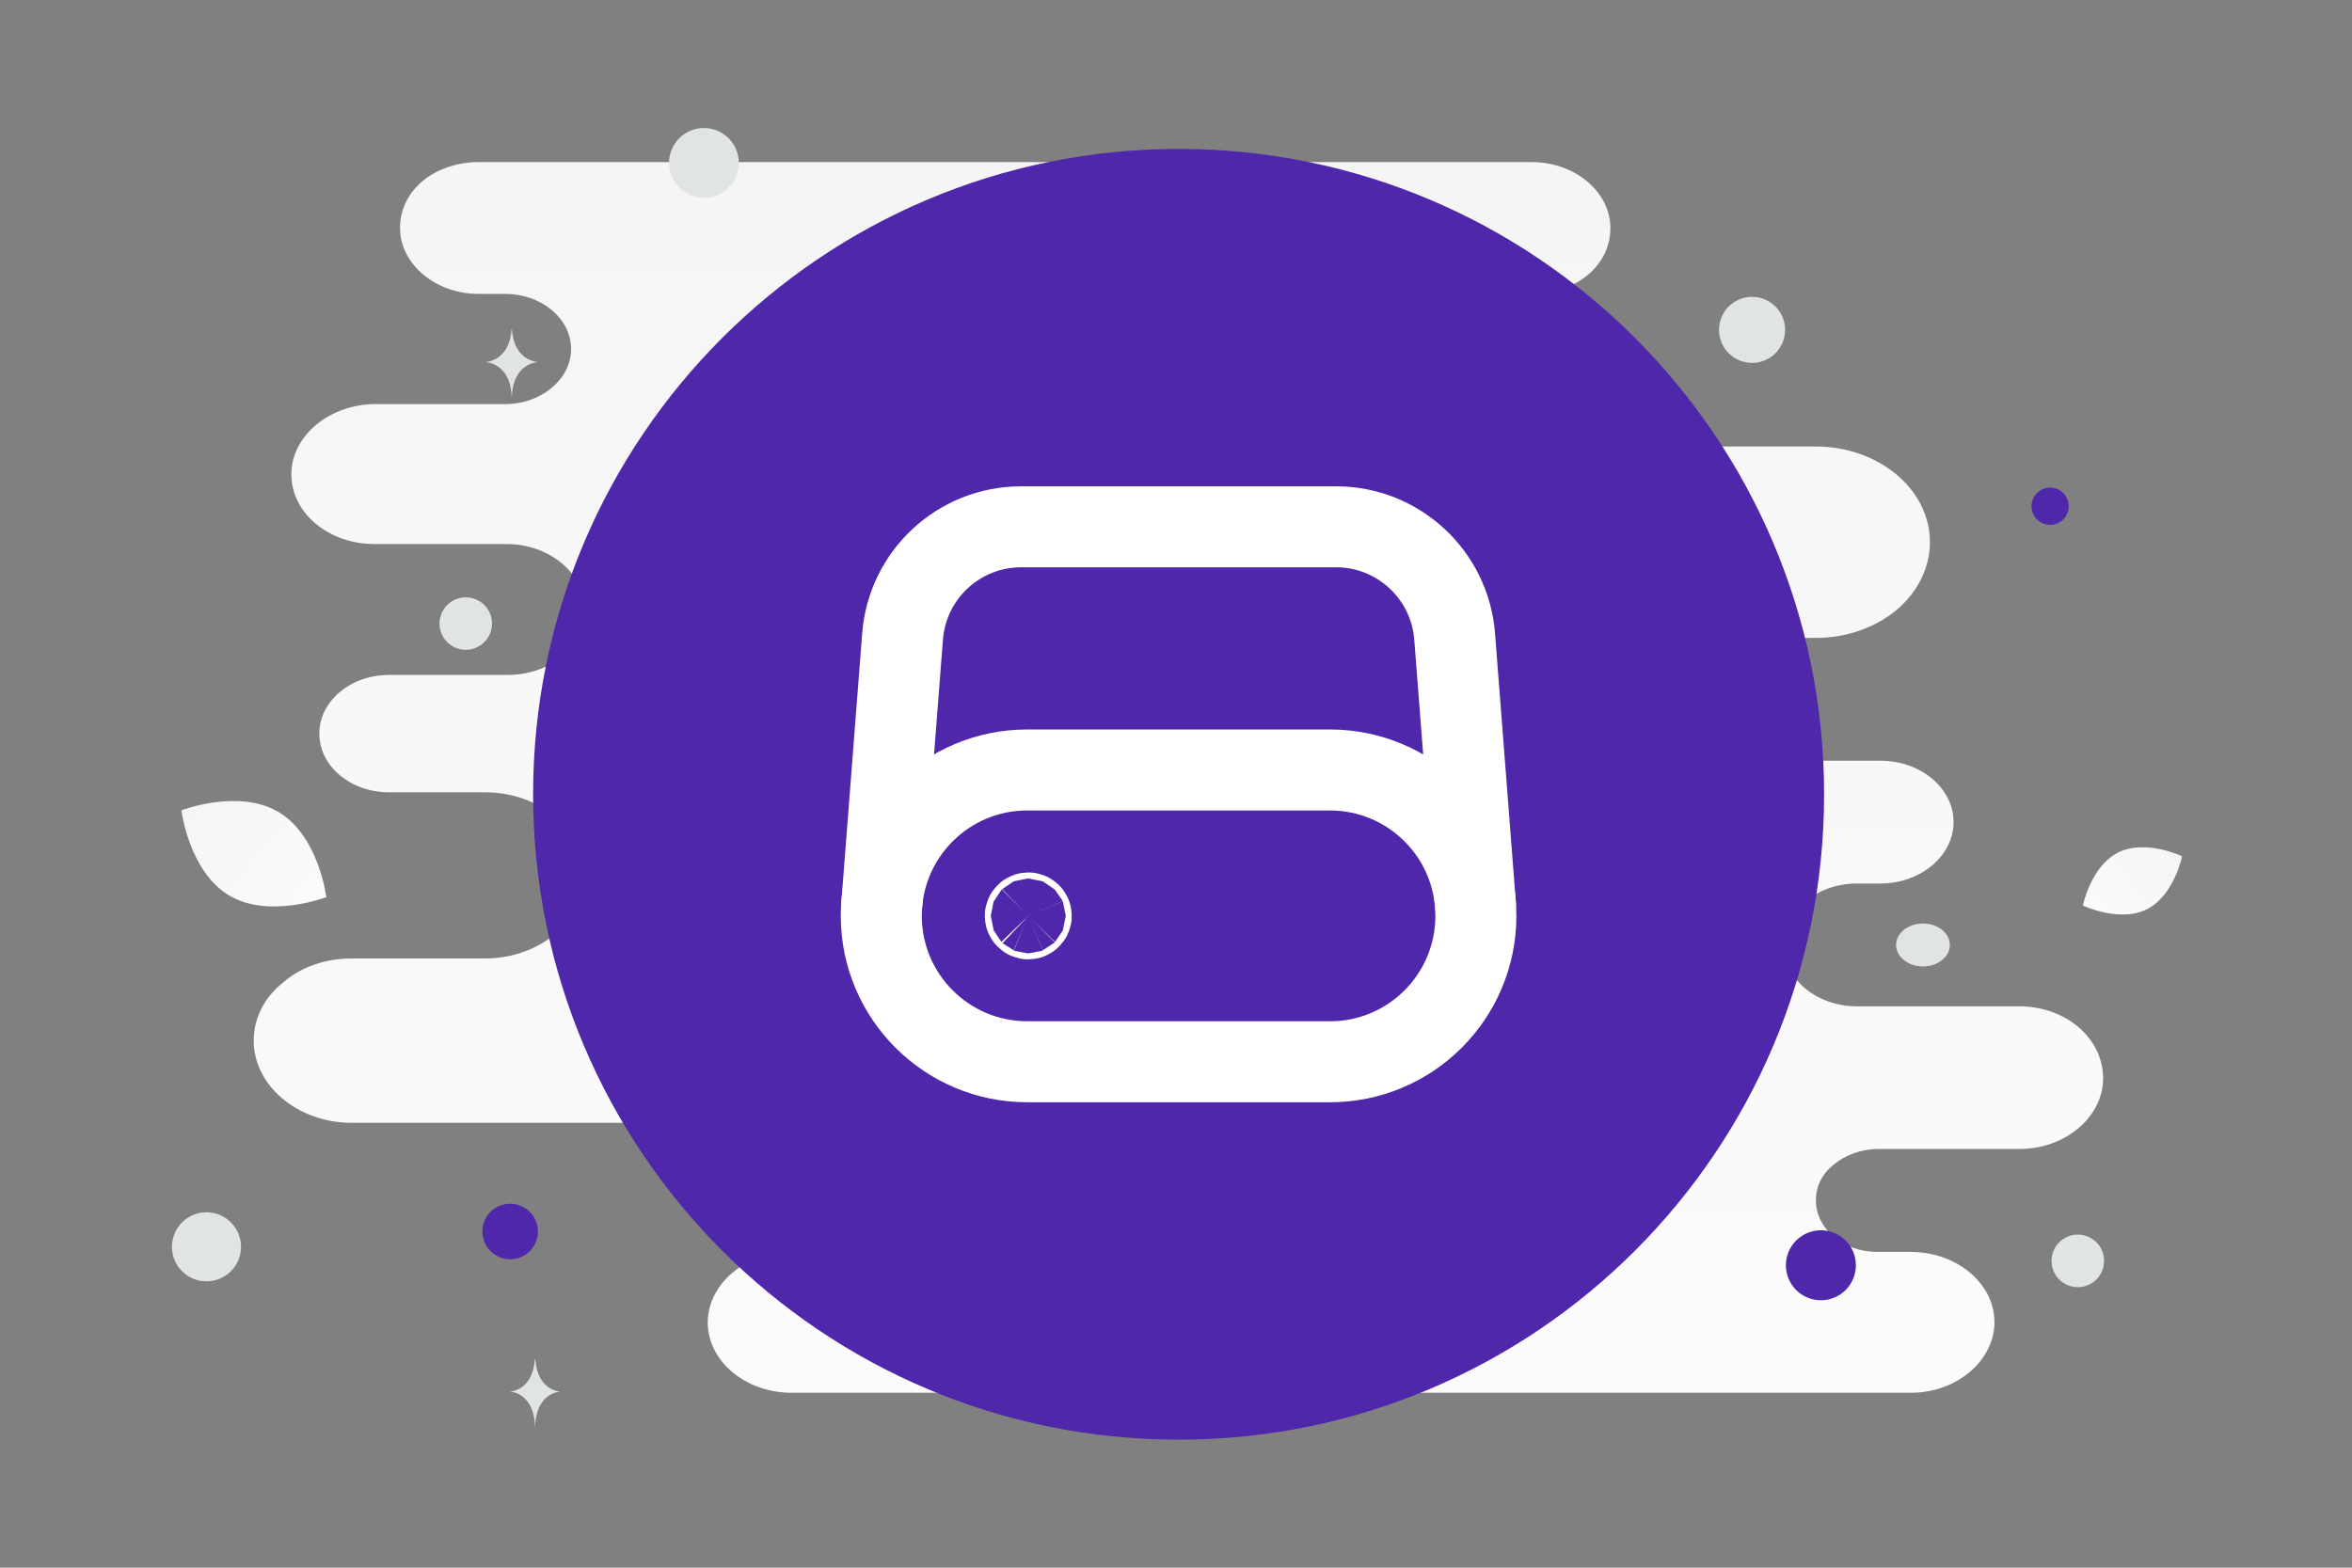 <svg width="900" height="600" viewBox="0 0 900 600" fill="none" xmlns="http://www.w3.org/2000/svg">
<rect x="0" y="0" width="900" height="600" fill="#808080" stroke="none"/>
<g clip-path="url(#clip0_1235_28429)">
<path d="M772.663 385.146H710.498C695.266 385.146 682.503 374.779 682.503 361.647C682.503 355.081 685.797 349.207 690.737 345.06C695.677 340.913 702.676 338.148 710.498 338.148H719.555C727.377 338.148 734.376 335.384 739.316 331.237C744.257 327.09 747.55 321.215 747.55 314.649C747.55 301.863 735.199 291.15 719.555 291.15H529.682C524.721 291.15 521.533 285.053 521.533 280.092C521.533 267.651 509.594 257.63 494.773 257.63H424.115C422.328 257.63 420.614 256.92 419.35 255.656C418.086 254.393 417.376 252.678 417.376 250.891C417.376 249.104 418.086 247.39 419.35 246.126C420.614 244.862 422.328 244.152 424.115 244.152H694.854C706.793 244.152 717.909 240.005 725.731 233.439C733.553 226.873 738.493 217.543 738.493 207.521C738.493 187.132 718.732 170.89 694.854 170.89H555.021C533.08 170.89 511.362 153.957 489.422 153.957H411.351C399.899 153.957 390.616 144.674 390.616 133.223C390.616 121.772 399.899 112.488 411.351 112.488H586.168C594.402 112.488 602.224 109.724 607.576 105.231C612.928 100.739 616.221 94.519 616.221 87.261C616.221 73.439 602.636 62.035 586.168 62.035H183.125C174.892 62.035 167.07 64.799 161.718 69.292C156.366 73.784 153.072 80.005 153.072 87.262C153.072 101.084 166.658 112.488 183.125 112.488H193.418C207.003 112.488 218.531 121.819 218.531 133.568C218.531 139.443 215.649 144.627 211.12 148.428C206.592 152.229 200.416 154.648 193.418 154.648H143.603C134.958 154.648 126.724 157.759 120.96 162.597C115.197 167.435 111.492 174.001 111.492 181.603C111.492 196.463 125.901 208.212 143.192 208.212H193.829C210.297 208.212 223.883 219.616 223.883 233.439C223.883 240.351 220.589 246.571 215.237 251.064C209.885 255.556 202.475 258.321 194.241 258.321H148.955C141.545 258.321 134.958 260.74 130.018 264.887C125.077 269.034 122.196 274.563 122.196 280.783C122.196 293.224 134.134 303.245 148.955 303.245H185.596C206.592 303.245 223.471 317.414 223.471 335.038C223.471 343.678 219.354 351.971 212.355 357.501C205.357 363.375 195.888 366.831 185.596 366.831H134.546C124.254 366.831 114.785 370.287 108.198 376.162C101.199 381.691 97.083 389.639 97.083 398.278C97.083 415.557 113.962 429.725 134.546 429.725H292.177C309.586 429.725 326.687 439.402 344.096 439.402H372.804C383.778 439.402 392.675 448.298 392.675 459.272C392.675 470.246 383.778 479.143 372.804 479.143H302.927C293.87 479.143 286.047 482.253 280.284 487.091C274.52 491.929 270.815 498.84 270.815 506.097C270.815 520.957 285.224 533.052 302.927 533.052H731.083C740.14 533.052 747.962 529.942 753.725 525.104C759.489 520.266 763.194 513.354 763.194 506.097C763.194 491.238 748.785 479.143 731.083 479.143H718.32C705.146 479.143 694.854 470.158 694.854 459.445C694.854 453.916 697.324 449.078 701.853 445.622C705.97 442.166 712.145 439.747 718.732 439.747H772.663C781.72 439.747 789.542 436.637 795.306 431.799C801.07 426.961 804.775 420.049 804.775 412.792C804.775 397.241 790.366 385.146 772.663 385.146Z" fill="url(#paint0_linear_1235_28429)"/>
<path d="M821.413 348.04C810.929 353.241 797.014 346.554 797.014 346.554C797.014 346.554 800.106 331.437 810.596 326.244C821.08 321.043 834.99 327.723 834.99 327.723C834.99 327.723 831.897 342.839 821.413 348.04Z" fill="url(#paint1_linear_1235_28429)"/>
<path d="M87.593 342.662C102.902 351.837 124.866 343.355 124.866 343.355C124.866 343.355 121.994 320 106.676 310.835C91.366 301.66 69.412 310.131 69.412 310.131C69.412 310.131 72.284 333.486 87.593 342.662Z" fill="url(#paint2_linear_1235_28429)"/>
<path d="M784.479 186.631C780.547 186.631 777.359 189.819 777.359 193.751C777.359 197.683 780.547 200.871 784.479 200.871C788.411 200.871 791.599 197.683 791.599 193.751C791.599 189.819 788.411 186.631 784.479 186.631Z" fill="#4F27AA"/>
<path d="M696.768 470.863C689.373 470.863 683.377 476.858 683.377 484.254C683.377 491.649 689.373 497.645 696.768 497.645C704.164 497.645 710.159 491.649 710.159 484.254C710.159 476.858 704.164 470.863 696.768 470.863Z" fill="#4F27AA"/>
<path d="M195.213 481.965C189.343 481.965 184.584 477.206 184.584 471.336C184.584 465.466 189.343 460.707 195.213 460.707C201.083 460.707 205.842 465.466 205.842 471.336C205.842 477.206 201.083 481.965 195.213 481.965Z" fill="#4F27AA"/>
<path d="M261.975 197.578C258.044 197.578 254.858 194.391 254.858 190.461C254.858 186.53 258.044 183.344 261.975 183.344C265.906 183.344 269.092 186.53 269.092 190.461C269.092 194.391 265.906 197.578 261.975 197.578Z" fill="#4F27AA"/>
<path d="M79.008 490.409C71.709 490.409 65.792 484.492 65.792 477.193C65.792 469.894 71.709 463.977 79.008 463.977C86.307 463.977 92.224 469.894 92.224 477.193C92.224 484.492 86.307 490.409 79.008 490.409Z" fill="#E1E4E5"/>
<path d="M795.083 492.638C789.528 492.638 785.024 488.134 785.024 482.579C785.024 477.023 789.528 472.52 795.083 472.52C800.639 472.52 805.142 477.023 805.142 482.579C805.142 488.134 800.639 492.638 795.083 492.638Z" fill="#E1E4E5"/>
<path d="M670.43 138.897C663.447 138.897 657.786 133.236 657.786 126.253C657.786 119.27 663.447 113.609 670.43 113.609C677.413 113.609 683.074 119.27 683.074 126.253C683.074 133.236 677.413 138.897 670.43 138.897Z" fill="#E1E4E5"/>
<path d="M187.929 236.064C189.365 241.421 186.186 246.928 180.829 248.363C175.472 249.799 169.965 246.619 168.53 241.262C167.094 235.905 170.273 230.399 175.63 228.963C180.988 227.528 186.494 230.707 187.929 236.064Z" fill="#E1E4E5"/>
<path d="M269.357 75.72C261.979 75.72 255.997 69.739 255.997 62.36C255.997 54.981 261.979 49 269.357 49C276.736 49 282.717 54.981 282.717 62.36C282.717 69.739 276.736 75.72 269.357 75.72Z" fill="#E1E4E5"/>
<path d="M735.831 369.887C730.155 369.887 725.554 366.207 725.554 361.666C725.554 357.126 730.155 353.445 735.831 353.445C741.507 353.445 746.108 357.126 746.108 361.666C746.108 366.207 741.507 369.887 735.831 369.887Z" fill="#E1E4E5"/>
<path d="M565.961 109.363C565.961 118.422 558.618 125.765 549.559 125.765C540.501 125.765 533.157 118.422 533.157 109.363C533.157 100.304 540.501 92.961 549.559 92.961C558.618 92.961 565.961 100.304 565.961 109.363Z" fill="#E1E4E5"/>
<path d="M195.748 126.098H195.894C196.761 138.38 205.896 138.569 205.896 138.569C205.896 138.569 195.823 138.766 195.823 152.959C195.823 138.766 185.75 138.569 185.75 138.569C185.75 138.569 194.881 138.38 195.748 126.098ZM204.676 520.167H204.816C205.648 532.413 214.419 532.602 214.419 532.602C214.419 532.602 204.748 532.798 204.748 546.948C204.748 532.798 195.077 532.602 195.077 532.602C195.077 532.602 203.843 532.413 204.676 520.167Z" fill="#E1E4E5"/>
<path fill-rule="evenodd" clip-rule="evenodd" d="M450.998 551C587.412 551 697.998 440.414 697.998 304C697.998 167.586 587.412 57 450.998 57C314.583 57 203.998 167.586 203.998 304C203.998 440.414 314.583 551 450.998 551Z" fill="#4F27AA"/>
<path d="M508.897 294.691H393.077C362.228 294.691 337.226 319.694 337.226 350.543C337.248 381.369 362.251 406.371 393.1 406.371H508.92C539.746 406.371 564.748 381.369 564.748 350.52C564.771 319.694 539.746 294.691 508.897 294.691V294.691Z" stroke="white" stroke-width="31" stroke-linecap="round" stroke-linejoin="round"/>
<path d="M564.567 346.019L556.627 243.621C554.785 219.916 535.015 201.625 511.241 201.625H390.734C366.961 201.625 347.214 219.916 345.371 243.599L337.431 345.997M394.283 349.728C394.738 350.183 394.738 350.888 394.283 351.343C394.178 351.451 394.052 351.537 393.914 351.595C393.775 351.654 393.626 351.684 393.475 351.684C393.325 351.684 393.176 351.654 393.037 351.595C392.898 351.537 392.773 351.451 392.668 351.343C392.56 351.238 392.474 351.113 392.415 350.974C392.357 350.835 392.327 350.686 392.327 350.535C392.327 350.385 392.357 350.236 392.415 350.097C392.474 349.958 392.56 349.833 392.668 349.728C393.1 349.296 393.828 349.296 394.283 349.728Z" stroke="white" stroke-width="31" stroke-linecap="round" stroke-linejoin="round"/>
</g>
<defs>
<linearGradient id="paint0_linear_1235_28429" x1="466.018" y1="797.132" x2="456.351" y2="-450.446" gradientUnits="userSpaceOnUse">
<stop stop-color="white"/>
<stop offset="1" stop-color="#EEEEEE"/>
</linearGradient>
<linearGradient id="paint1_linear_1235_28429" x1="781.153" y1="364.262" x2="867.626" y2="295.861" gradientUnits="userSpaceOnUse">
<stop stop-color="white"/>
<stop offset="1" stop-color="#EEEEEE"/>
</linearGradient>
<linearGradient id="paint2_linear_1235_28429" x1="146.836" y1="372.197" x2="23.652" y2="257.743" gradientUnits="userSpaceOnUse">
<stop stop-color="white"/>
<stop offset="1" stop-color="#EEEEEE"/>
</linearGradient>
<clipPath id="clip0_1235_28429">
<rect width="900" height="600" fill="white"/>
</clipPath>
</defs>
</svg>

